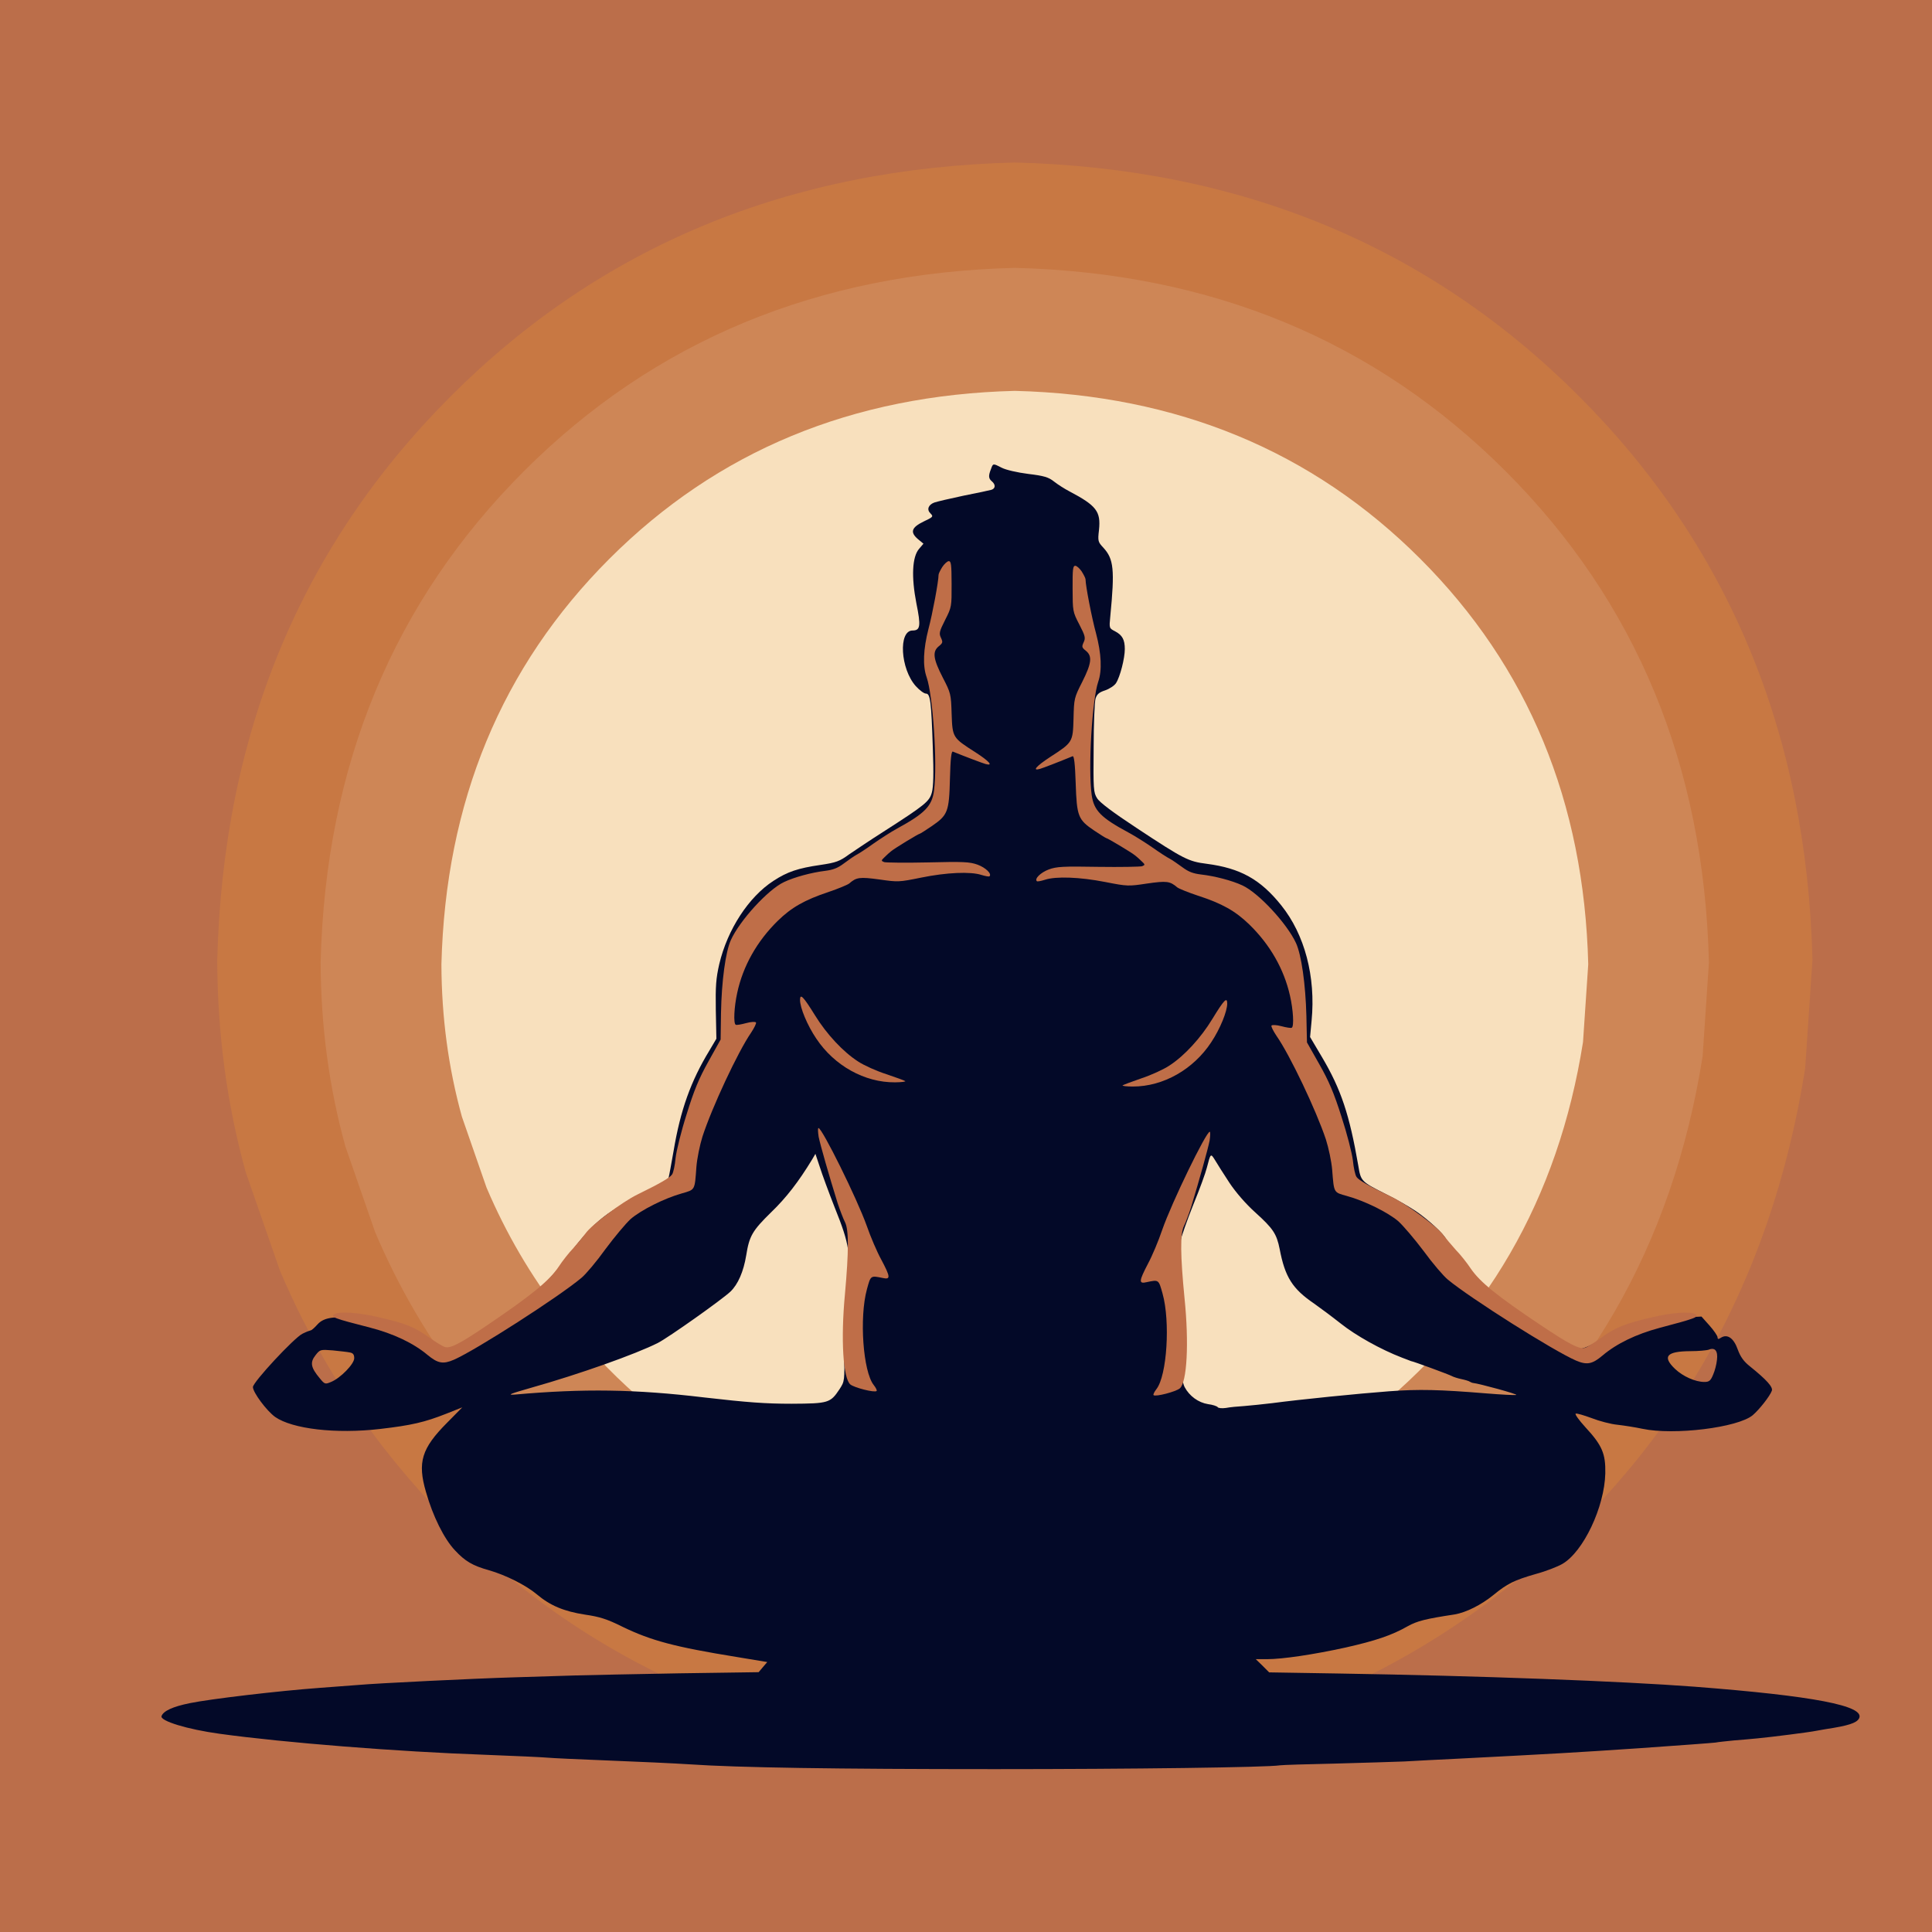 <?xml version='1.0' encoding='utf-8'?>
<svg xmlns="http://www.w3.org/2000/svg" width="415px" height="415px" version="1.1" viewBox="260 760 415 415"> <g fill="#ba6b46" fill-opacity=".973"> <path d="m260 759.77c-0.06 0-0.118 0.024-0.16 0.066-0.043 0.043-0.066 0.1-0.066 0.16l1e-3 415c0 0.125 0.102 0.227 0.227 0.227l415 1e-3c0.06 0 0.118-0.024 0.16-0.066 0.043-0.043 0.066-0.1 0.066-0.16l-9.7e-4 -415c0-0.125-0.102-0.227-0.227-0.227l-415-9.7e-4z"/> </g> <g fill="#c87843"> <path d="m649.32 966.24-1.564 23.249q-11.12 70.259-65.072 112.38-54.325 42.09-127.94 34.135-70.259-11.119-112.38-65.072-13.497-17.44-22.235-38.005l-7.344-21.143q-6.052-21.823-6.12-45.546 1.837-72.805 50.182-121.15 48.344-48.345 121.15-50.182 72.805 1.837 121.15 50.182 48.344 48.344 50.182 121.15"/> </g> <g fill="#ce8656"> <path d="m627.09 966.65-1.361 20.233q-9.677 61.146-56.631 97.806-47.279 36.631-111.35 29.707-61.146-9.677-97.806-56.631-11.746-15.178-19.351-33.075l-6.391-18.401q-5.267-18.992-5.326-39.639 1.599-63.361 43.672-105.44 42.074-42.074 105.43-43.672 63.361 1.599 105.43 43.672 42.074 42.074 43.673 105.43"/> </g> <g fill="#f8e0bd"> <path d="m601.16 967.13-1.124 16.714q-7.994 50.509-46.78 80.793-39.055 30.259-91.979 24.54-50.51-7.994-80.793-46.78-9.703-12.538-15.985-27.323l-5.28-15.2q-4.351-15.688-4.4-32.744 1.321-52.34 36.076-87.095 34.755-34.755 87.095-36.076 52.34 1.321 87.095 36.076 34.755 34.755 36.076 87.095"/> </g> <g fill="#030928"> <path d="m472.86 860.77c-0.575 1.437-0.534 2.012 0.205 2.628 0.821 0.698 0.78 1.52-0.082 1.807-0.411 0.123-3.121 0.698-6.037 1.273-2.916 0.616-5.709 1.273-6.284 1.478-1.273 0.493-1.643 1.52-0.78 2.341 0.657 0.657 0.534 0.78-1.479 1.725-2.628 1.273-2.957 2.3-1.232 3.779l1.191 0.986-0.945 1.109c-1.479 1.725-1.684 5.996-0.575 11.705 0.986 4.846 0.863 5.832-0.821 5.832-3.08 0-2.628 8.255 0.698 11.952 0.78 0.863 1.766 1.602 2.177 1.602 0.945 0 1.15 1.684 1.478 11.705 0.205 5.421 0.123 8.337-0.205 9.528-0.534 1.93-1.355 2.629-10.514 8.502-2.711 1.725-5.955 3.902-7.27 4.805-2.012 1.479-2.793 1.766-6.12 2.259-4.846 0.698-7.146 1.478-10.103 3.409-5.339 3.45-9.898 10.432-11.664 17.907-0.698 3.08-0.821 4.682-0.739 9.857l0.123 6.161-1.479 2.505c-4.025 6.612-6.243 12.814-7.721 21.644-0.493 2.752-0.945 5.339-1.068 5.709-0.123 0.452-2.464 1.889-5.503 3.409-8.707 4.436-10.761 6.202-16.839 14.375-1.52 2.013-4.025 4.887-5.586 6.366-2.752 2.587-12.239 9.035-17.044 11.623l-2.382 1.314-4.107-2.177c-5.38-2.834-7.762-3.614-13.512-4.436-6.407-0.862-8.953-0.616-10.432 1.027-0.616 0.698-1.273 1.273-1.437 1.273-0.205 0.041-0.986 0.329-1.807 0.739-1.766 0.862-10.637 10.391-10.637 11.459 0.041 1.191 2.916 5.052 4.764 6.407 3.696 2.587 13.06 3.696 22.548 2.587 6.736-0.78 9.569-1.437 14.252-3.286l3.409-1.355-3.286 3.327c-5.462 5.503-6.366 8.461-4.518 14.827 1.478 5.216 3.902 10.104 6.243 12.568 2.177 2.341 3.779 3.286 7.311 4.271 3.573 1.027 7.927 3.204 10.268 5.175 2.875 2.423 5.832 3.655 10.35 4.354 3.121 0.452 4.723 0.945 8.091 2.628 6.12 2.957 11.171 4.313 24.355 6.448l6.695 1.109-0.945 1.109-0.904 1.068-17.044 0.246c-9.364 0.164-19.344 0.369-22.178 0.452-2.834 0.082-8.83 0.288-13.348 0.411-8.379 0.246-29.489 1.273-33.514 1.643-1.232 0.082-4.888 0.37-8.173 0.616-8.953 0.657-23.534 2.382-27.928 3.286-3.655 0.739-5.709 1.684-6.079 2.793-0.329 1.027 5.545 2.834 12.445 3.779 13.964 1.93 38.36 3.861 57.088 4.518 6.571 0.246 12.568 0.534 13.348 0.616 0.78 0.082 6.694 0.37 13.143 0.616 6.448 0.246 14.293 0.616 17.496 0.822 10.186 0.698 31.132 1.027 65.467 1.027 29.407 0 58.526-0.37 61.278-0.821 0.534-0.082 5.832-0.246 11.828-0.37 5.996-0.164 12.65-0.37 14.786-0.452 2.136-0.123 7.516-0.411 11.911-0.616 20.823-1.068 25.012-1.314 39.017-2.259 8.255-0.575 15.443-1.109 16.018-1.191 0.575-0.123 2.341-0.287 3.902-0.452 1.602-0.123 3.902-0.329 5.134-0.452 3.08-0.288 11.377-1.355 12.486-1.602 0.452-0.082 1.438-0.246 2.095-0.37 4.887-0.739 6.653-1.314 7.187-2.3 1.438-2.711-9.775-4.846-35.321-6.818-15.812-1.191-45.917-2.341-76.392-2.834l-14.991-0.246-1.437-1.438-1.438-1.396 2.423-1e-4c3.286 1e-4 9.98-0.986 16.88-2.505 6.366-1.437 9.939-2.628 13.307-4.559 2.054-1.15 3.902-1.602 10.103-2.546 2.423-0.411 5.668-2.013 8.296-4.148 2.998-2.464 4.477-3.204 9.2-4.559 2.136-0.575 4.641-1.561 5.627-2.136 4.518-2.587 9.077-12.239 9.241-19.468 0.082-4.189-0.657-5.996-4.271-9.898-1.355-1.479-2.3-2.793-2.095-2.916 0.205-0.123 1.725 0.329 3.409 0.945 1.684 0.657 4.189 1.314 5.586 1.438 1.397 0.164 3.82 0.534 5.339 0.863 6.777 1.437 20.494-0.246 23.698-2.916 1.438-1.232 3.696-4.107 4.107-5.257 0.287-0.78-1.109-2.341-4.682-5.216-1.355-1.068-2.054-2.053-2.629-3.614-0.862-2.464-2.218-3.409-3.573-2.587-0.616 0.411-0.78 0.37-0.78-0.082 0-0.287-0.78-1.438-1.725-2.505l-1.725-1.93-4.723 0.246c-5.339 0.328-10.719 1.232-12.568 2.177-0.657 0.369-2.711 1.52-4.518 2.628-2.177 1.273-3.696 1.93-4.395 1.848-2.505-0.287-16.51-9.077-20.166-12.691-1.972-1.971-8.009-9.652-8.502-10.843-0.452-1.109-3.943-4.312-6.53-6.037-1.478-0.986-4.271-2.587-6.202-3.532-5.586-2.834-5.545-2.834-6.12-6.243-1.889-10.925-3.696-16.387-7.845-23.369l-2.505-4.23 0.328-3.532c0.904-9.446-1.478-18.482-6.53-24.766-4.477-5.586-8.789-7.968-16.018-8.912-3.902-0.493-4.887-0.986-14.909-7.598-5.175-3.409-8.091-5.586-8.625-6.489-0.78-1.232-0.821-1.972-0.739-10.761 0-5.216 0.205-9.98 0.411-10.637 0.287-0.945 0.78-1.355 2.054-1.766 0.945-0.328 2.012-1.027 2.341-1.561 0.862-1.314 1.889-5.298 1.889-7.311 0-2.013-0.534-2.998-2.095-3.82-1.273-0.657-1.273-0.657-1.027-3.163 0.986-10.144 0.739-12.362-1.478-14.786-1.15-1.232-1.232-1.396-0.945-3.82 0.411-3.984-0.534-5.216-6.366-8.296-1.027-0.534-2.505-1.478-3.286-2.095-1.191-0.945-2.136-1.232-5.545-1.643-2.3-0.288-4.805-0.863-5.668-1.314-1.93-0.986-1.889-0.986-2.341 0.287zm-33.555 158.62c3.245 8.091 3.491 9.939 2.628 17.825-0.493 4.107-0.698 8.584-0.616 12.896 0.123 6.571 0.123 6.571-0.986 8.296-1.971 2.957-2.341 3.08-10.309 3.121-5.586 0-9.487-0.287-18.769-1.355-14.744-1.766-25.875-1.93-40.66-0.616-1.807 0.123-1.027-0.164 3.696-1.52 10.062-2.834 22.219-7.146 27.025-9.569 2.259-1.15 13.677-9.241 15.566-11.007 1.643-1.561 2.834-4.312 3.409-7.803 0.657-4.148 1.314-5.298 5.339-9.241 3.245-3.121 5.914-6.571 8.83-11.377l0.698-1.191 0.945 2.834c0.493 1.561 1.93 5.462 3.204 8.707zm84.77-5.339c1.355 2.053 3.573 4.6 5.545 6.366 3.861 3.491 4.6 4.6 5.257 7.886 1.15 6.037 2.752 8.543 7.393 11.705 1.232 0.863 3.82 2.793 5.75 4.312 3.204 2.546 8.543 5.545 13.143 7.311 1.027 0.411 1.889 0.698 1.93 0.739 0.369 0 8.255 2.916 8.748 3.203 0.37 0.205 1.273 0.493 2.054 0.657 0.78 0.164 1.643 0.411 1.848 0.575 0.246 0.123 0.493 0.246 0.616 0.246 1.478 0.164 9.857 2.464 9.323 2.587-0.411 0.082-3.286-0.082-6.366-0.329-10.021-0.821-14.539-0.945-21.028-0.452-6.53 0.493-18.852 1.725-25.053 2.546-1.93 0.246-4.6 0.493-5.955 0.616-1.355 0.082-3.121 0.246-3.943 0.411-0.862 0.123-1.643 0.041-1.766-0.164-0.123-0.205-1.068-0.534-2.095-0.657-2.054-0.329-3.984-1.725-5.011-3.655-0.534-1.068-0.616-2.3-0.37-8.091 0.164-4.066 0.082-8.091-0.164-10.062-0.78-5.832-0.945-10.637-0.452-12.896 0.246-1.232 1.561-4.929 2.875-8.214 1.355-3.286 2.629-6.818 2.875-7.845 0.821-3.163 0.821-3.163 1.766-1.643 0.452 0.78 1.848 2.957 3.08 4.846zm104.73 38.072c-0.082 0.903-0.452 2.341-0.821 3.163-0.534 1.314-0.863 1.561-1.889 1.561-1.93 0-4.6-1.191-6.284-2.793-2.793-2.67-1.848-3.779 3.245-3.82 1.766 0 3.573-0.164 4.025-0.329 1.314-0.534 1.971 0.287 1.725 2.218zm-293.62-1.602c0.657 0.123 0.904 0.452 0.904 1.232 0 1.232-2.957 4.271-4.97 5.093-1.273 0.534-1.355 0.534-2.464-0.822-1.889-2.259-2.095-3.368-0.904-4.887 0.986-1.273 1.068-1.273 3.737-1.068 1.52 0.164 3.163 0.329 3.696 0.452z"/> </g> <g fill="#bf6e48"> <path d="m462.4 881.8c-0.437 0.703-0.795 1.443-0.794 1.674 0.004 1.388-1.298 8.366-2.171 11.634-1.112 4.362-1.265 7.935-0.379 10.404 1.332 3.827 2.332 18.535 1.58 24.274-0.436 3.347-1.924 4.904-7.925 8.183-1.329 0.728-3.584 2.18-5.074 3.226-1.45 1.045-3.101 2.133-3.664 2.417-0.523 0.284-1.732 1.129-2.698 1.852-1.329 1.004-2.295 1.373-4.025 1.595-2.934 0.357-6.633 1.354-8.844 2.41-3.458 1.624-9.509 8.255-11.421 12.469-1.14 2.547-1.985 8.78-2.113 15.696l-0.079 5.659-2.611 4.695c-2.042 3.655-3.11 6.225-4.683 11.327-1.16 3.621-2.205 7.848-2.38 9.418-0.135 1.531-0.472 3.144-0.758 3.549-0.491 0.728-2.724 1.991-7.471 4.317-3.245 1.59-9.834 6.508-11.066 8.291-0.533 0.689-1.72 2.15-2.661 3.205-0.981 1.015-2.416 2.842-3.199 4.06-1.976 2.924-5.688 5.976-14.93 12.25-6.231 4.237-8.301 5.297-9.461 4.934-0.48-0.121-2.029-1.094-3.417-2.067-3.007-2.186-5.195-3.073-10.934-4.356-4.376-1.002-8.364-1.275-9.376-0.626-0.932 0.608-0.14 0.889 7.687 2.896 4.978 1.287 9.268 3.309 12.31 5.864 2.216 1.828 3.339 2.03 5.692 1.01 4.87-2.163 22.503-13.5 27.361-17.572 0.939-0.774 3.274-3.539 5.163-6.179 1.928-2.598 4.342-5.48 5.403-6.455 2.201-1.909 7.195-4.44 11.006-5.51 2.88-0.824 2.756-0.621 3.12-5.666 0.135-1.773 0.724-4.675 1.303-6.529 2.025-6.239 7.592-18.176 10.438-22.315 0.691-1.044 1.18-2.046 1.06-2.204-0.12-0.198-1.087-0.148-2.137 0.141-1.049 0.29-2.057 0.459-2.218 0.341-0.522-0.274-0.338-3.859 0.324-6.849 1.241-5.77 4.244-11.076 8.685-15.444 2.946-2.884 5.765-4.502 10.959-6.23 2.054-0.699 4.029-1.516 4.392-1.798 1.572-1.364 2.257-1.453 6.49-0.88 4.036 0.577 4.197 0.574 9.004-0.402 5.417-1.104 10.559-1.334 12.913-0.575 0.853 0.265 1.665 0.413 1.745 0.293 0.565-0.523-0.82-1.85-2.566-2.498-1.704-0.609-3.081-0.668-10.644-0.481-4.766 0.108-9.001 0.05-9.405-0.063-0.685-0.266-0.685-0.345 0.08-1.066 0.443-0.44 1.048-1.001 1.37-1.242 0.685-0.602 5.924-3.793 6.206-3.797 0.081-0.001 1.25-0.728 2.539-1.614 3.465-2.376 3.746-3.05 3.926-10.206 0.108-4.237 0.304-5.963 0.627-5.812 2.784 1.127 6.258 2.441 7.026 2.663 1.738 0.481 0.845-0.564-2.23-2.55-4.845-3.086-4.886-3.125-5.062-8.239-0.134-4.248-0.175-4.442-1.91-7.795-2.055-4.001-2.259-5.549-0.859-6.702 0.879-0.716 0.919-0.872 0.476-1.832-0.443-0.921-0.364-1.349 0.91-3.853 1.393-2.737 1.392-2.853 1.377-7.719-0.013-4.125-0.095-4.894-0.614-4.882-0.319 0.007-0.957 0.599-1.394 1.263z"/> <path d="m431.85 974.79c-0.006 1.674 1.558 5.448 3.491 8.306 3.876 5.811 10.369 9.447 16.919 9.392 1.344-0.011 2.322-0.14 2.199-0.26-0.163-0.119-1.956-0.788-4.073-1.493-2.075-0.665-4.797-1.885-6.056-2.717-3.203-2.055-6.762-5.864-9.26-9.913-2.533-4.08-3.217-4.789-3.222-3.316z"/> <path d="m435.85 1004.2c0.361 1.773 2.218 8.268 4.082 14.256 0.487 1.459 1.178 3.283 1.586 4.094 0.815 1.623 0.809 6.225-0.023 15.456-0.918 9.714-0.397 18.104 1.164 19.381 0.864 0.701 5.229 1.813 5.641 1.4 0.124-0.124-0.165-0.702-0.618-1.279-2.305-2.885-3.118-14.514-1.471-20.539 0.822-3.028 0.781-2.987 3.365-2.464 1.765 0.403 1.724-0.17-0.287-3.962-0.902-1.629-2.293-4.884-3.111-7.242-2.08-5.841-9.591-21.001-10.363-20.995-0.163 0.001-0.124 0.847 0.036 1.894z"/> </g> <g fill="#bf6e48"> <path d="m492.37 882.78c0.443 0.7 0.806 1.437 0.807 1.668 0.007 1.388 1.361 8.356 2.259 11.617 1.144 4.354 1.325 7.925 0.457 10.401-1.303 3.837-2.192 18.552-1.398 24.286 0.461 3.343 1.961 4.889 7.986 8.123 1.334 0.718 3.6 2.153 5.098 3.188 1.458 1.034 3.117 2.11 3.682 2.389 0.525 0.28 1.74 1.115 2.712 1.831 1.337 0.995 2.305 1.356 4.037 1.564 2.937 0.335 6.643 1.304 8.862 2.343 3.47 1.598 9.571 8.183 11.514 12.383 1.159 2.538 2.051 8.764 2.231 15.68l0.122 5.658 2.646 4.675c2.069 3.64 3.156 6.202 4.768 11.291 1.187 3.612 2.264 7.831 2.451 9.4 0.146 1.53 0.495 3.141 0.785 3.543 0.497 0.725 2.739 1.971 7.503 4.261 3.257 1.566 9.883 6.434 11.128 8.208 0.538 0.685 1.736 2.137 2.685 3.185 0.988 1.008 2.437 2.824 3.229 4.035 1.998 2.909 5.733 5.934 15.022 12.138 6.262 4.191 8.341 5.235 9.498 4.862 0.479-0.125 2.021-1.109 3.401-2.092 2.991-2.208 5.171-3.112 10.901-4.438 4.369-1.034 8.354-1.338 9.371-0.696 0.936 0.601 0.147 0.888-7.665 2.954-4.968 1.325-9.242 3.378-12.265 5.957-2.203 1.844-3.324 2.055-5.684 1.053-4.886-2.127-22.604-13.33-27.492-17.366-0.944-0.767-3.301-3.514-5.21-6.14-1.947-2.584-4.383-5.447-5.451-6.415-2.215-1.893-7.229-4.385-11.047-5.427-2.886-0.802-2.761-0.601-3.162-5.643-0.149-1.772-0.759-4.67-1.352-6.519-2.072-6.224-7.728-18.118-10.606-22.236-0.699-1.039-1.196-2.037-1.077-2.196 0.118-0.199 1.086-0.157 2.138 0.125 1.051 0.282 2.061 0.444 2.22 0.324 0.52-0.277 0.309-3.861-0.376-6.846-1.284-5.761-4.327-11.044-8.801-15.379-2.967-2.862-5.799-4.458-11.006-6.148-2.06-0.684-4.04-1.486-4.405-1.765-1.583-1.352-2.268-1.436-6.496-0.831-4.032 0.607-4.193 0.606-9.007-0.334-5.425-1.063-10.569-1.255-12.917-0.478-0.851 0.272-1.662 0.425-1.743 0.306-0.569-0.519 0.806-1.856 2.547-2.517 1.699-0.621 3.076-0.691 10.641-0.561 4.766 0.072 9.001-0.018 9.404-0.133 0.683-0.271 0.683-0.35-0.088-1.066-0.447-0.437-1.055-0.993-1.379-1.232-0.689-0.596-5.952-3.748-6.234-3.75-0.081-6.3e-4 -1.255-0.719-2.551-1.595-3.483-2.35-3.769-3.022-4.003-10.176-0.14-4.236-0.349-5.961-0.67-5.807-2.775 1.148-6.239 2.488-7.006 2.716-1.735 0.494-0.849-0.557 2.211-2.567 4.822-3.123 4.862-3.161 5-8.277 0.102-4.249 0.141-4.443 1.852-7.809 2.025-4.017 2.217-5.566 0.809-6.708-0.885-0.709-0.925-0.865-0.489-1.828 0.436-0.924 0.354-1.351-0.939-3.846-1.413-2.726-1.414-2.842-1.435-7.708-0.018-4.125 0.058-4.894 0.578-4.886 0.319 0.005 0.961 0.592 1.403 1.253z"/> <path d="m523.61 975.54c0.018 1.674-1.517 5.46-3.429 8.332-3.832 5.839-10.297 9.525-16.848 9.519-1.344-0.001-2.323-0.123-2.201-0.243 0.162-0.12 1.95-0.802 4.061-1.524 2.069-0.68 4.783-1.921 6.035-2.762 3.188-2.079 6.718-5.914 9.185-9.983 2.502-4.099 3.181-4.813 3.197-3.34z"/> <path d="m519.83 1005c-0.348 1.775-2.156 8.284-3.975 14.286-0.476 1.462-1.154 3.292-1.555 4.106-0.803 1.629-0.762 6.231 0.139 15.455 0.991 9.707 0.533 18.1-1.018 19.389-0.858 0.707-5.215 1.852-5.631 1.443-0.125-0.123 0.159-0.703 0.608-1.284 2.283-2.902 3.008-14.537 1.317-20.549-0.844-3.022-0.803-2.981-3.383-2.439-1.762 0.416-1.725-0.157 0.258-3.964 0.89-1.635 2.257-4.901 3.056-7.265 2.036-5.857 9.433-21.072 10.205-21.072 0.163 0 0.13 0.846-0.021 1.895z"/> </g> </svg>